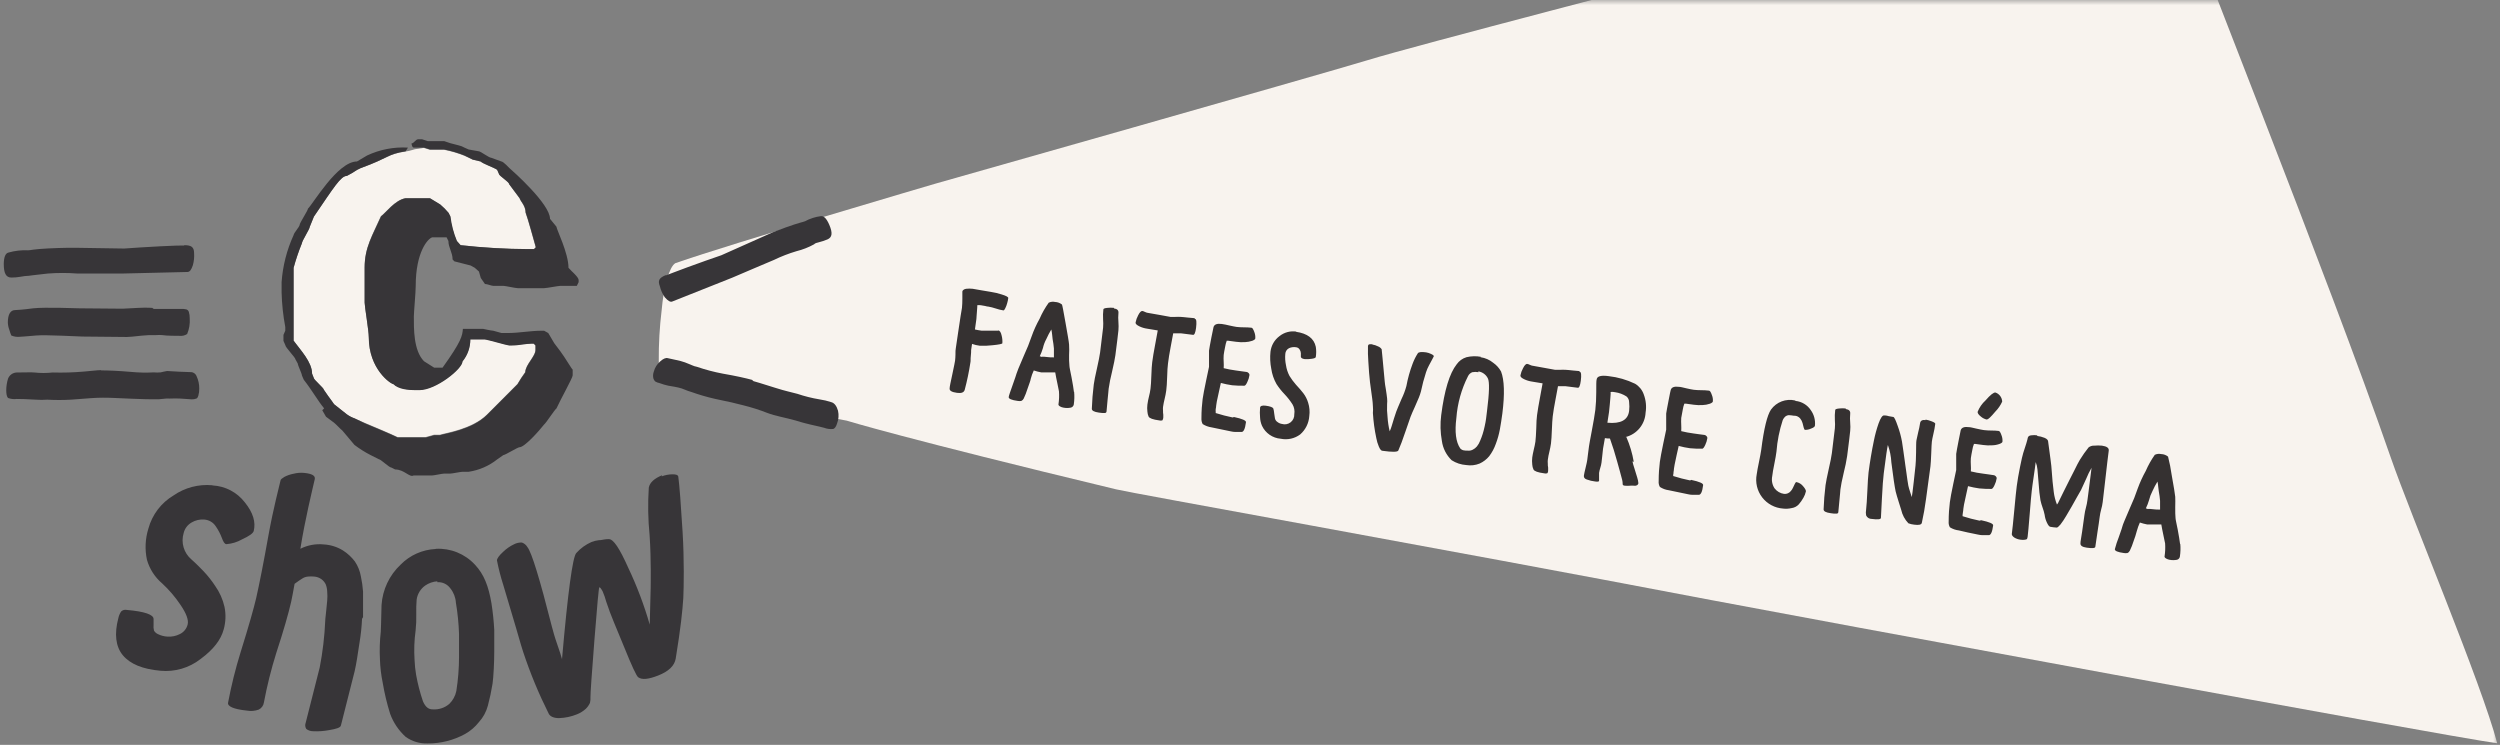 <svg xmlns="http://www.w3.org/2000/svg" xmlns:xlink="http://www.w3.org/1999/xlink" width="245" height="73" viewBox="0 0 245 73">
  <rect x="0" y="0" width="245" height="73" fill="#808080" stroke="none"/>
  <defs>
    <rect id="logo-nav-a" width="245" height="85"/>
  </defs>
  <g fill="none" fill-rule="evenodd" transform="translate(-.16)">
    <mask id="logo-nav-b" fill="#fff">
      <use xlink:href="#logo-nav-a"/>
    </mask>
    <g mask="url(#logo-nav-b)">
      <g transform="translate(0 -13.496)">
        <path fill="#F8F3EE" d="M212.97,1.597 C209.668,-1.161 195.99,1.757 195.91,1.597 C191.056,2.886 180.219,7.115 176.195,8.199 C163.644,11.575 139.027,17.907 134.162,19.401 C129.146,20.917 91.757,31.516 91.757,31.516 C91.757,31.516 71.995,37.314 66.342,39.288 C65.76,39.633 65.204,41.559 65.005,43.872 C64.802,45.531 64.707,47.201 64.719,48.872 C64.719,50.755 65.22,50.798 65.339,50.836 C69.729,52.292 83.138,54.719 83.138,54.719 C83.138,54.719 88.65,56.429 109.535,61.45 C111.309,61.877 139.847,66.957 167.916,72.313 C175.791,73.818 239.036,85.513 244.888,86.338 C243.356,80.486 236.484,64.198 234.432,58.272 C228.379,40.789 214.621,6.543 212.97,1.597 Z"/>
        <path fill="#F8F3EE" fill-rule="nonzero" d="M52.475,37.923 L51.882,37.923 C49.672,37.906 47.465,37.771 45.269,37.519 L44.908,37.109 C44.585,36.342 44.371,35.534 44.271,34.709 L44.088,34.347 C43.841,34.052 43.569,33.78 43.273,33.533 L42.276,32.923 L39.875,32.923 C38.834,33.107 37.928,34.374 37.475,34.692 C36.655,36.548 35.89,37.729 35.89,39.725 L35.89,43.123 C35.89,43.484 36.294,45.884 36.294,46.521 C36.294,49.649 38.452,51.095 38.7,51.095 C39.196,51.596 40.145,51.688 40.857,51.688 L41.262,51.688 C42.88,51.688 45.479,49.601 45.479,48.878 C45.979,48.27 46.252,47.507 46.251,46.72 L47.653,46.72 C47.88,46.72 49.875,47.314 50.053,47.314 L50.28,47.314 C51.051,47.314 51.639,47.13 52.276,47.13 L52.459,47.13 L52.637,47.314 L52.637,47.718 C52.685,48.355 51.639,49.218 51.639,49.94 C51.363,50.318 51.107,50.711 50.873,51.116 L47.896,54.104 C46.445,55.555 43.818,55.917 43.273,56.1 L42.686,56.1 L41.871,56.326 L39.104,56.326 C38.7,56.1 36.294,55.102 35.868,54.919 L34.892,54.498 C34.615,54.401 34.355,54.263 34.12,54.088 L32.901,53.106 C32.901,53.106 32.492,52.519 32.314,52.292 L31.904,51.704 C31.904,51.521 30.906,50.706 30.906,50.523 L30.744,50.118 C30.744,48.986 29.611,47.804 28.932,46.882 L28.932,39.741 C29.155,38.924 29.427,38.12 29.746,37.335 C29.746,37.109 30.517,35.933 30.517,35.717 L30.922,34.719 C32.874,31.866 33.554,30.733 34.158,30.733 C34.502,30.555 34.835,30.356 35.156,30.14 L35.517,29.962 C38.327,28.964 38.101,28.603 39.913,28.344 L40.28,28.274 L40.819,28.123 L41.655,27.993 L41.693,27.993 L42.281,28.177 L43.689,28.177 C44.369,28.312 45.035,28.509 45.679,28.765 L46.494,29.148 L47.259,29.326 C47.486,29.552 48.667,29.962 48.878,30.14 L49.061,30.55 C49.061,30.733 50.053,31.321 50.053,31.548 L51.067,32.923 C51.159,33.242 51.655,33.651 51.655,34.331 C51.882,34.919 52.475,37.093 52.653,37.729 L52.475,37.923 Z"/>
        <path fill="#373538" fill-rule="nonzero" d="M20.998 61.068C22.244 61.135 23.398 61.744 24.158 62.734 24.962 63.732 25.237 64.654 25.027 65.528 24.967 65.76 24.595 66.024 23.872 66.359 23.404 66.624 22.883 66.783 22.346 66.823 22.184 66.823 22.039 66.596 21.904 66.218 21.752 65.814 21.551 65.43 21.305 65.075 21.055 64.689 20.637 64.443 20.178 64.412 19.742 64.376 19.306 64.478 18.932 64.703 18.545 64.924 18.265 65.294 18.161 65.728 17.874 66.664 18.171 67.681 18.916 68.317 19.455 68.791 19.822 69.19 20.113 69.482 20.53 69.922 20.907 70.399 21.24 70.906 21.682 71.528 21.996 72.232 22.163 72.977 22.31 73.701 22.284 74.449 22.087 75.161 21.817 76.197 21.062 77.162 19.816 78.079 18.7 78.952 17.29 79.364 15.879 79.228 14.148 79.077 12.912 78.57 12.2 77.712 11.489 76.855 11.354 75.614 11.753 74.093 11.802 73.852 11.897 73.623 12.033 73.419 12.177 73.282 12.379 73.225 12.573 73.268 14.336 73.419 15.221 73.732 15.21 74.163 15.21 74.228 15.21 74.428 15.21 74.703 15.189 74.903 15.203 75.106 15.253 75.301 15.342 75.449 15.474 75.566 15.631 75.636 15.923 75.782 16.243 75.866 16.569 75.884 16.997 75.914 17.425 75.824 17.805 75.625 18.177 75.44 18.449 75.101 18.549 74.697 18.662 74.271 18.43 73.619 17.826 72.739 17.319 71.988 16.727 71.296 16.062 70.679 15.345 70.073 14.823 69.268 14.563 68.365 14.343 67.347 14.392 66.29 14.703 65.296 15.072 63.935 15.956 62.77 17.168 62.049 18.279 61.281 19.625 60.927 20.971 61.051L20.998 61.068zM35.641 74.136C35.605 74.93 35.52 75.721 35.388 76.504 35.215 77.685 35.07 78.613 34.913 79.287L33.57 84.589C33.522 84.805 33.144 84.924 32.443 85.042 31.91 85.145 31.367 85.184 30.825 85.156 30.588 85.154 30.359 85.074 30.172 84.929 30.06 84.747 30.04 84.524 30.118 84.325L31.494 78.899C31.785 77.392 31.966 75.865 32.033 74.331 32.033 74.082 32.103 73.743 32.13 73.333L32.227 72.34C32.252 72.057 32.252 71.772 32.227 71.488 32.221 71.235 32.17 70.985 32.076 70.749 31.979 70.56 31.841 70.394 31.672 70.264 31.457 70.107 31.203 70.016 30.938 69.999 30.746 69.98 30.553 69.98 30.361 69.999 30.17 70.011 29.985 70.068 29.822 70.167 29.693 70.24 29.568 70.321 29.449 70.409L29.029 70.711C28.899 71.423 28.797 72.011 28.694 72.47 28.435 73.608 27.955 75.291 27.227 77.513 26.732 79.095 26.33 80.705 26.024 82.335 25.983 82.639 25.793 82.902 25.517 83.036 25.141 83.173 24.735 83.207 24.342 83.133 23.036 82.998 22.427 82.712 22.513 82.346 22.829 80.675 23.239 79.023 23.743 77.4 24.563 74.778 25.059 73.004 25.264 72.114 25.582 70.701 25.987 68.662 26.461 66.003 26.936 63.344 27.54 61.1 27.653 60.577 27.653 60.485 27.799 60.372 28.02 60.237 28.303 60.088 28.607 59.982 28.921 59.924 29.273 59.833 29.638 59.806 30 59.843 30.744 59.924 31.078 60.113 31.008 60.453 30.749 61.591 30.075 64.304 29.595 67.276 30.305 66.917 31.102 66.769 31.893 66.85 32.56 66.888 33.207 67.091 33.775 67.443 34.224 67.731 34.619 68.096 34.94 68.522 35.238 68.965 35.439 69.467 35.528 69.994 35.632 70.479 35.703 70.971 35.739 71.467 35.739 71.844 35.739 72.346 35.739 72.944 35.739 73.543 35.739 73.888 35.739 73.98L35.641 74.136zM42.858 67.281C44.308 67.198 45.719 67.767 46.704 68.834 47.599 69.784 48.036 70.943 48.322 72.61 48.458 73.475 48.549 74.346 48.597 75.221 48.597 75.868 48.597 76.423 48.597 77.378 48.597 78.333 48.527 79.848 48.43 80.496 48.314 81.222 48.161 81.942 47.971 82.653 47.811 83.256 47.507 83.811 47.087 84.271 46.72 84.738 46.266 85.128 45.749 85.42 44.623 86.041 43.357 86.362 42.071 86.353 41.3 86.383 40.54 86.156 39.913 85.706 39.235 85.09 38.715 84.321 38.398 83.462 38.085 82.468 37.842 81.453 37.669 80.425 37.51 79.662 37.418 78.886 37.394 78.106 37.348 77.207 37.375 76.305 37.475 75.409 37.475 75.274 37.524 74.503 37.551 72.793 37.649 71.282 38.318 69.865 39.422 68.829 40.335 67.902 41.564 67.355 42.864 67.297L42.858 67.281zM43.02 70.463C42.59 70.494 42.177 70.639 41.823 70.884 41.371 71.209 41.071 71.704 40.992 72.254 40.955 72.717 40.942 73.181 40.954 73.646 40.97 74.197 40.948 74.748 40.889 75.296 40.758 76.248 40.723 77.212 40.787 78.171 40.805 78.657 40.856 79.142 40.938 79.622 41.096 80.508 41.322 81.38 41.612 82.232 41.85 82.772 42.152 83.025 42.578 83.014 43.167 83.055 43.749 82.861 44.196 82.475 44.545 82.132 44.783 81.692 44.881 81.213 45.054 80.114 45.143 79.003 45.145 77.89 45.145 76.887 45.145 76.272 45.145 75.62 45.111 74.595 45.009 73.573 44.838 72.561 44.806 72.05 44.618 71.56 44.298 71.159 44.004 70.748 43.519 70.518 43.015 70.55L43.02 70.463zM18.236 37.524C18.905 37.524 19.18 37.708 19.18 38.301 19.209 38.7 19.169 39.102 19.061 39.487 18.91 39.93 18.765 40.151 18.522 40.151L12.174 40.302 7.745 40.302C6.783 40.228 5.817 40.228 4.854 40.302 3.371 40.453 3.058 40.523 2.988 40.523 2.709 40.531 2.431 40.564 2.157 40.62 1.865 40.672 1.569 40.697 1.273 40.696.734 40.696.529 40.248.529 39.363.539 38.695.69 38.317.987 38.247 1.612 38.068 2.263 37.993 2.913 38.026 3.134 38.026 3.452 37.912 4.887 37.842 6.321 37.772 7.152 37.778 7.584 37.778L12.33 37.853C13.295 37.778 14.487 37.708 15.89 37.632 17.292 37.556 17.826 37.556 18.193 37.556L18.236 37.524zM10.054 49.795C10.69 49.795 11.672 49.827 12.983 49.94 13.73 50.014 14.482 50.031 15.232 49.989 15.454 50.01 15.678 50.01 15.901 49.989 16.073 49.946 16.284 49.897 16.537 49.854 16.666 49.854 17.211 49.886 17.761 49.924L18.802 49.962C19.083 49.944 19.342 50.116 19.433 50.383 19.603 50.751 19.69 51.153 19.687 51.558 19.694 51.803 19.663 52.047 19.595 52.281 19.547 52.427 19.504 52.508 19.417 52.551 19.27 52.611 19.112 52.638 18.953 52.632 18.824 52.632 18.295 52.594 17.826 52.556 17.49 52.539 17.153 52.539 16.817 52.556 16.574 52.543 16.33 52.554 16.089 52.589 15.87 52.62 15.648 52.632 15.426 52.626 14.789 52.626 14.347 52.626 13.09 52.572 11.834 52.519 10.884 52.465 10.248 52.47 9.525 52.47 8.927 52.524 7.109 52.664 6.336 52.707 5.562 52.707 4.79 52.664 4.42 52.692 4.048 52.692 3.678 52.664 2.74 52.61 2.26 52.594 1.796 52.594 1.508 52.633 1.216 52.599.944 52.497.814 52.341.777 52.098.771 51.758.773 51.365.833 50.974.949 50.598 1.088 50.249 1.42 50.014 1.796 50 2.686 50 3.236 49.967 3.533 50 4.126 50.066 4.725 50.066 5.318 50 6.346 50.029 7.374 49.999 8.398 49.908 9.881 49.768 9.87 49.768 10.081 49.768L10.054 49.795zM15.226 43.77L15.987 43.77 17.875 43.77C18.056 43.758 18.237 43.773 18.414 43.813 18.536 43.849 18.632 43.944 18.668 44.067 18.73 44.273 18.759 44.488 18.754 44.703 18.791 45.225 18.704 45.748 18.5 46.23 18.278 46.377 18.01 46.44 17.745 46.408 17.492 46.408 16.456 46.408 16.073 46.337 15.861 46.318 15.648 46.318 15.437 46.337 14.969 46.323 14.5 46.341 14.034 46.391 13.274 46.478 12.805 46.521 12.594 46.521L8.247 46.478C7.907 46.478 4.639 46.289 3.705 46.375 2.772 46.461 2.157 46.499 2.12 46.499 1.83 46.533 1.536 46.49 1.268 46.375 1.192 46.198 1.129 46.016 1.079 45.83.99 45.601.939 45.359.928 45.113.928 44.304 1.181 43.883 1.65 43.883 1.78 43.883 2.476 43.84 3.409 43.711 4.552 43.581 7.821 43.711 7.95 43.711L12.168 43.748C12.341 43.748 12.848 43.711 13.7 43.668 14.552 43.624 15 43.668 15.081 43.668L15.226 43.77zM65.366 40.474C64.751 40.739 64.611 40.987 64.827 41.553 64.92 41.94 65.084 42.306 65.312 42.632 65.625 42.983 65.851 43.128 66.051 43.042L71.925 40.706 74.109 39.773 76.018 38.964C76.728 38.621 77.464 38.336 78.219 38.112 78.82 37.964 79.398 37.737 79.94 37.438 80.01 37.405 79.94 37.346 80.387 37.244 80.678 37.172 80.963 37.078 81.24 36.963 81.714 36.758 81.779 36.348 81.434 35.534 81.169 34.919 80.894 34.633 80.587 34.682 80.05 34.751 79.531 34.919 79.055 35.178 78.85 35.264 78.516 35.297 77.167 35.782 75.819 36.267 75.549 36.413 75.166 36.586L70.851 38.511C69.934 38.824 68.813 39.218 67.491 39.703 66.17 40.189 65.803 40.345 65.452 40.474L65.366 40.474zM73.861 50.722C73.252 50.555 72.297 50.34 70.997 50.113 70.137 49.951 69.29 49.728 68.462 49.444 68.292 49.413 68.127 49.361 67.971 49.288 67.815 49.207 67.518 49.115 67.281 49.007 66.992 48.906 66.697 48.826 66.396 48.77L65.609 48.597C65.404 48.538 65.156 48.646 64.859 48.916 64.554 49.177 64.336 49.525 64.233 49.913 64.156 50.12 64.14 50.345 64.185 50.561 64.216 50.679 64.277 50.786 64.363 50.873 64.497 50.956 64.645 51.013 64.8 51.041 65.078 51.147 65.365 51.232 65.657 51.294 66.116 51.375 66.456 51.424 66.623 51.472 66.847 51.521 67.065 51.591 67.275 51.683 67.476 51.771 67.684 51.845 67.896 51.904 68.658 52.177 69.436 52.404 70.226 52.583 71.477 52.837 72.383 53.047 72.998 53.214 73.795 53.412 74.579 53.66 75.344 53.959 76.143 54.266 77.086 54.412 78.106 54.698 78.559 54.822 78.602 54.87 79.578 55.102 80.555 55.334 80.479 55.296 80.927 55.42 81.212 55.528 81.519 55.567 81.822 55.534 81.968 55.485 82.103 55.302 82.194 54.994 82.347 54.597 82.379 54.164 82.286 53.748 82.151 53.274 81.925 52.988 81.639 52.912 81.256 52.784 80.862 52.69 80.463 52.632 79.73 52.511 79.009 52.33 78.305 52.092 77.405 51.844 77.329 51.877 76.11 51.494 74.692 51.041 74.201 50.906 73.996 50.847L73.861 50.722zM42.259 33.759C42.168 33.759 42.168 33.851 42.168 33.943 42.211 33.943 42.259 33.851 42.259 33.759z"/>
        <polygon fill="#373538" fill-rule="nonzero" points="45.701 58.322 45.701 58.506 45.523 58.506"/>
        <polygon fill="#373538" fill-rule="nonzero" points="43.527 35.528 43.705 35.528 43.705 35.712"/>
        <polygon fill="#373538" fill-rule="nonzero" points="39.541 45.906 39.719 46.316 39.541 46.316"/>
        <polygon fill="#373538" fill-rule="nonzero" points="35.323 55.922 35.507 55.922 35.733 56.1 35.323 56.1"/>
        <path fill="#373538" fill-rule="nonzero" d="M40.533 33.716C40.533 33.851 40.49 33.9 40.399 33.9 40.307 33.9 40.307 33.851 40.307 33.716 40.307 33.581 40.355 33.581 40.399 33.581 40.436 33.576 40.473 33.588 40.5 33.615 40.527 33.641 40.539 33.679 40.533 33.716zM38.905 49.714C39.017 49.728 39.098 49.828 39.088 49.94 39.08 50.037 39.002 50.113 38.905 50.118 38.813 50.118 38.77 50.032 38.77 49.94 38.77 49.849 38.834 49.714 38.905 49.714zM52.319 50.722C52.41 50.722 52.454 50.809 52.454 50.949 52.454 51.089 52.41 51.127 52.319 51.127 52.27 51.132 52.221 51.115 52.186 51.081 52.15 51.046 52.132 50.998 52.135 50.949 52.135 50.798 52.184 50.722 52.319 50.722zM40.129 58.506C40.221 58.506 40.264 58.592 40.264 58.732 40.264 58.872 40.221 58.91 40.129 58.91 40.08 58.915 40.031 58.898 39.996 58.864 39.961 58.829 39.942 58.781 39.946 58.732 39.946 58.592 39.994 58.506 40.129 58.506z"/>
        <polygon fill="#373538" fill-rule="nonzero" points="53.494 38.748 53.904 38.926 54.309 38.926 54.309 39.11 53.494 39.11"/>
        <path fill="#373538" fill-rule="nonzero" d="M42.119 33.533C42.211 33.533 42.259 33.673 42.259 33.759 42.259 33.736 42.279 33.716 42.303 33.716 42.415 33.73 42.496 33.83 42.486 33.943 42.478 34.041 42.401 34.118 42.303 34.126 42.211 34.126 42.168 34.034 42.168 33.943L42.119 33.943C42.07 33.946 42.022 33.928 41.988 33.892 41.953 33.857 41.936 33.808 41.941 33.759 41.941 33.624 41.984 33.533 42.119 33.533zM41.893 35.528L42.713 35.528C42.713 35.528 42.303 35.938 42.119 35.938L41.715 35.938 41.893 35.528zM39.541 34.353C39.315 34.531 38.905 34.941 38.905 35.119 38.721 35.345 37.907 37.341 37.729 37.524L37.502 37.751 37.502 37.524C37.502 37.157 38.543 35.798 38.543 35.367 38.754 35.002 39.013 34.668 39.315 34.374L39.541 34.353z"/>
        <path fill="#373538" fill-rule="nonzero" d="M31.742 53.7L32.109 54.336 32.901 54.924C33.128 55.108 33.489 55.512 33.716 55.695L34.897 57.098C35.395 57.477 35.926 57.811 36.483 58.096L37.297 58.506C37.481 58.506 38.295 59.32 38.522 59.32L38.883 59.503C39.789 59.503 40.285 60.318 40.695 60.091L42.508 60.091C42.691 60.091 43.505 59.908 43.689 59.908L44.277 59.908C44.503 59.908 45.275 59.73 45.501 59.73L46.089 59.73C47.117 59.576 48.087 59.154 48.899 58.506L49.487 58.096C49.67 58.096 50.889 57.324 51.073 57.324 51.569 57.324 52.977 55.739 53.473 55.108 53.699 54.924 54.471 53.7 54.697 53.516 55.059 52.702 56.283 50.528 56.283 50.28L56.283 49.714C56.24 49.757 55.512 48.489 55.059 47.902L54.476 47.13 53.888 46.132 53.478 45.906 53.3 45.906C52.076 45.906 51.078 46.132 49.902 46.132L49.309 46.132 48.495 45.906C48.317 45.906 47.497 45.723 47.497 45.723L45.523 45.723C45.474 46.402 45.382 46.947 43.527 49.53L42.713 49.53 41.715 48.899C40.674 47.853 40.717 45.663 40.717 44.504 40.717 44.137 40.9 42.147 40.9 41.51 40.9 38.204 42.076 36.888 42.518 36.753L43.926 36.753 44.104 37.114C44.104 37.751 44.514 38.247 44.514 38.926L44.692 39.11 46.278 39.514 46.688 39.741 47.098 40.108 47.276 40.739 47.686 41.327C47.912 41.327 48.322 41.51 48.5 41.51L49.498 41.51C49.681 41.51 50.674 41.737 50.9 41.737L53.484 41.737C53.71 41.737 54.891 41.51 55.069 41.51L56.688 41.51 56.866 41.149 56.866 40.922C56.822 40.604 56.186 40.108 55.873 39.741 55.873 38.295 54.692 35.965 54.692 35.712L54.061 34.941C54.061 33.49 50.431 30.27 50.07 29.957 50.07 29.957 49.482 29.32 49.298 29.32L48.306 28.959C48.079 28.959 47.259 28.323 47.081 28.323L46.084 28.145 45.674 27.961C45.491 27.854 45.293 27.778 45.086 27.735L44.298 27.53 43.689 27.325 42.071 27.325 41.531 27.147 41.127 27.147C40.9 27.147 40.717 27.551 40.49 27.551 40.49 27.6 40.533 27.961 40.717 27.961L41.715 27.961 42.303 28.145 43.689 28.145C44.369 28.28 45.035 28.476 45.679 28.732L46.494 29.137 47.265 29.32C47.491 29.547 48.673 29.957 48.883 30.135L49.061 30.545C49.061 30.723 50.059 31.316 50.059 31.543L51.094 32.923C51.186 33.242 51.682 33.651 51.682 34.331 51.909 34.919 52.497 37.093 52.68 37.729L52.497 37.907 51.909 37.907C49.703 37.896 47.499 37.768 45.307 37.524L44.94 37.114C44.622 36.346 44.41 35.539 44.309 34.714L44.126 34.353C43.878 34.057 43.605 33.783 43.311 33.533L42.303 32.923 39.913 32.923C38.872 33.107 37.966 34.374 37.513 34.692 36.693 36.548 35.895 37.729 35.895 39.719L35.895 43.171C35.895 43.533 36.305 45.933 36.305 46.569 36.305 49.692 38.462 51.143 38.705 51.143 39.207 51.645 40.156 51.731 40.863 51.731L41.267 51.731C42.885 51.731 45.485 49.649 45.485 48.926 45.983 48.318 46.254 47.555 46.251 46.769L47.659 46.769C47.885 46.769 49.881 47.357 50.059 47.357L50.285 47.357C51.057 47.357 51.644 47.179 52.281 47.179L52.459 47.179 52.642 47.357 52.642 47.767C52.685 48.403 51.644 49.261 51.644 49.989 51.366 50.366 51.108 50.759 50.873 51.165L47.885 54.158C46.434 55.609 43.807 55.971 43.263 56.148L42.713 56.148 41.893 56.375 39.131 56.375C38.721 56.148 36.321 55.156 35.895 54.973L34.919 54.498C34.643 54.402 34.383 54.266 34.147 54.094L32.901 53.112C32.901 53.112 32.492 52.524 32.314 52.297L31.904 51.704C31.904 51.526 30.906 50.712 30.906 50.528L30.744 50.118C30.744 48.986 29.611 47.81 28.932 46.882L28.932 39.741C29.156 38.926 29.428 38.124 29.746 37.341 29.746 37.114 30.517 35.938 30.517 35.723L30.922 34.725C32.874 31.866 33.554 30.733 34.158 30.733 34.502 30.557 34.835 30.361 35.156 30.146L35.517 29.968C38.295 28.959 38.09 28.608 39.913 28.323L40.14 27.961C38.762 27.881 37.387 28.146 36.138 28.732L35.145 29.32C33.241 29.32 30.83 33.49 30.339 33.943 30.339 34.126 29.525 35.345 29.525 35.528 29.525 35.712 28.937 36.343 28.937 36.526 28.269 37.984 27.869 39.549 27.756 41.149L27.756 42.147C27.785 43.287 27.906 44.423 28.117 45.545L28.117 45.906 27.939 46.316 27.939 46.904 28.117 47.308C28.117 47.535 29.115 48.533 29.115 48.716L29.342 49.126C29.342 49.304 29.752 50.118 29.752 50.302L29.93 50.712C30.749 51.753 31.289 52.75 31.925 53.516L31.742 53.7zM64.999 60.183C65.335 60.054 65.691 59.985 66.051 59.978 66.418 59.978 66.59 60.037 66.633 60.205 66.752 61.105 66.887 62.901 67.054 65.631 67.221 68.36 67.173 71.024 67.124 72.103 67.038 73.36 66.882 74.967 66.38 78.036 66.261 78.748 65.684 79.293 64.659 79.697 63.721 80.064 63.084 80.14 62.707 79.87 62.54 79.762 62.07 78.753 61.305 76.855 60.539 74.956 60.032 73.878 59.579 72.486 59.483 72.131 59.362 71.783 59.217 71.445 59.061 71.159 58.948 71.03 58.894 71.051 58.84 71.073 58.683 72.777 58.414 76.202 58.144 79.627 58.02 81.493 58.025 81.801 58.038 81.995 58.021 82.189 57.977 82.378 57.879 82.594 57.741 82.789 57.572 82.955 57.321 83.185 57.031 83.368 56.715 83.494 56.152 83.724 55.553 83.852 54.945 83.872 54.406 83.872 54.061 83.699 53.931 83.43 52.954 81.481 52.12 79.464 51.434 77.394 51.391 77.308 51.164 76.52 50.728 75.016L49.482 70.825C49.228 70.034 49.021 69.229 48.861 68.414 48.861 68.247 49.05 67.955 49.46 67.583 49.775 67.275 50.14 67.021 50.539 66.833 50.778 66.708 51.046 66.65 51.315 66.666 51.544 66.75 51.735 66.913 51.855 67.125 52.261 67.632 53.056 70.219 54.239 74.886 54.363 75.361 54.53 75.965 54.778 76.666 55.026 77.367 55.172 77.842 55.237 78.095 55.808 71.542 56.283 68.042 56.639 67.691 57.052 67.229 57.56 66.861 58.128 66.612 58.358 66.522 58.599 66.462 58.845 66.434 59.088 66.434 59.169 66.391 59.384 66.364 59.525 66.338 59.668 66.327 59.81 66.332 60.269 66.294 60.889 67.259 61.72 69.12 62.576 70.922 63.283 72.791 63.834 74.708L63.926 71.132C63.926 70.782 63.985 68.435 63.823 65.97 63.666 64.413 63.639 62.845 63.742 61.283 63.834 60.792 64.282 60.377 65.064 60.064L64.999 60.183z"/>
        <g transform="translate(92.452 41.498)">
          <path fill="#353131" fill-rule="nonzero" d="M5.519 4.381C5.685 4.381 5.801 4.564 5.868 4.88 5.933 5.125 5.958 5.38 5.94 5.634 5.94 5.7 5.607 5.772 4.964 5.833 4.55 5.884 4.133 5.899 3.716 5.878 3.461 5.847 3.21 5.787 2.968 5.7L2.879 6.299C2.879 6.427 2.879 6.632 2.846 6.904 2.812 7.175 2.846 7.386 2.807 7.525 2.67 8.423 2.485 9.314 2.252 10.192 2.18 10.458 1.931 10.558 1.498 10.497.982 10.425.738 10.292.772 10.048.772 9.893.877 9.421 1.043 8.645 1.21 7.869 1.293 7.431 1.304 7.347 1.328 7.147 1.34 6.945 1.343 6.743 1.343 6.466 1.343 6.266 1.376 6.133 1.426 5.75 1.504 5.251 1.598 4.625L1.848 2.961C1.925 2.473 1.975 2.207 1.981 2.162 2.008 1.869 2.021 1.575 2.019 1.281 2.019.904 2.019.671 2.019.571 2.019.471 2.164.332 2.385.299 2.601.274 2.819.274 3.034.299L3.855.443 4.814.604C5.174.658 5.528.741 5.874.854 6.312.987 6.533 1.109 6.517 1.209 6.496 1.379 6.46 1.548 6.411 1.713 6.366 1.886 6.303 2.053 6.223 2.212 6.151 2.362 6.09 2.429 6.034 2.417 5.78 2.375 5.53 2.312 5.286 2.229 5.042 2.146 4.791 2.083 4.537 2.04 4.509 2.04 4.415 2.04 4.254 1.985L3.811 1.907C3.702 1.897 3.592 1.897 3.483 1.907 3.483 1.974 3.483 2.179 3.45 2.495 3.417 2.811 3.417 3.05 3.395 3.26 3.373 3.471 3.317 3.843 3.251 4.286 3.422 4.325 3.639 4.369 3.894 4.403 3.922 4.403 4.182 4.403 4.698 4.403 5.214 4.403 5.48 4.403 5.535 4.403L5.519 4.381zM12.972 10.381C13.012 10.8 13.001 11.223 12.939 11.64 12.912 11.79 12.798 11.909 12.65 11.945 12.409 11.994 12.16 11.994 11.918 11.945 11.803 11.927 11.692 11.887 11.591 11.828 11.475 11.756 11.43 11.689 11.436 11.634 11.501 11.208 11.518 10.777 11.486 10.347 11.486 10.303 11.43 10.048 11.336 9.599 11.242 9.15 11.164 8.778 11.12 8.49L10.748 8.49 10.365 8.49 10.022 8.49C9.927 8.495 9.833 8.495 9.739 8.49 9.494 8.445 9.253 8.382 9.018 8.301 8.891 8.568 8.791 8.847 8.718 9.133 8.718 9.233 8.591 9.566 8.397 10.12 8.298 10.441 8.176 10.755 8.031 11.057 7.981 11.159 7.899 11.241 7.798 11.29 7.684 11.31 7.568 11.31 7.454 11.29 6.844 11.207 6.539 11.079 6.561 10.908 6.583 10.736 6.711 10.403 6.944 9.737 7.177 9.072 7.31 8.7 7.321 8.628 7.332 8.556 7.57 7.946 8.059 6.826 8.342 6.219 8.592 5.597 8.807 4.963 9.017 4.366 9.279 3.789 9.589 3.238 9.829 2.683 10.129 2.155 10.482 1.663 10.676 1.567 10.898 1.541 11.109 1.591 11.353 1.601 11.588 1.688 11.78 1.841 11.813 1.891 11.929 2.49 12.129 3.632 12.329 4.774 12.462 5.495 12.478 5.772 12.498 6.112 12.498 6.453 12.478 6.793 12.469 7.144 12.48 7.496 12.512 7.846 12.512 7.996 12.606 8.401 12.722 8.994 12.839 9.588 12.916 10.103 12.955 10.42L12.972 10.381zM9.822 6.954C9.922 6.954 10.127 6.954 10.438 6.998 10.748 7.042 10.948 6.998 10.992 7.031 10.992 6.665 10.992 6.377 10.992 6.155 10.966 5.846 10.923 5.539 10.865 5.235L10.815 4.774C10.8 4.61 10.774 4.447 10.737 4.286 10.555 4.588 10.392 4.901 10.249 5.223 10.097 5.5 9.985 5.797 9.916 6.105 9.834 6.381 9.73 6.65 9.606 6.909L9.816 6.981 9.822 6.954zM16.876 2.223C17.203 2.268 17.347 2.417 17.314 2.689 17.286 2.984 17.286 3.281 17.314 3.576 17.335 3.838 17.335 4.102 17.314 4.364 17.281 4.735 17.175 5.551 17.014 6.821 16.97 7.148 16.859 7.686 16.687 8.434 16.547 8.983 16.436 9.538 16.355 10.098 16.355 10.237 16.299 10.614 16.249 11.207 16.199 11.8 16.166 12.2 16.149 12.316 16.147 12.397 16.085 12.463 16.005 12.471 15.803 12.481 15.6 12.468 15.401 12.433 14.929 12.366 14.696 12.244 14.708 12.044 14.735 11.279 14.796 10.486 14.896 9.688 14.935 9.355 15.046 8.834 15.207 8.113 15.367 7.392 15.473 6.87 15.517 6.543L15.811 4.114C15.832 3.843 15.832 3.57 15.811 3.299 15.791 2.972 15.8 2.643 15.839 2.318 15.839 2.246 15.977 2.19 16.244 2.168 16.454 2.145 16.666 2.145 16.876 2.168L16.876 2.223zM24.822 3.255C24.961 3.255 24.989 3.571 24.922 4.131 24.861 4.597 24.761 4.835 24.628 4.813L23.431 4.663 22.682 4.663C22.632 4.979 22.543 5.429 22.427 6.028 22.31 6.626 22.233 7.137 22.172 7.619 22.133 7.902 22.105 8.334 22.089 8.928 22.072 9.521 22.039 9.97 22 10.27 21.962 10.54 21.911 10.809 21.845 11.074 21.777 11.341 21.724 11.611 21.684 11.884 21.672 12 21.672 12.117 21.684 12.233 21.684 12.377 21.684 12.51 21.711 12.643 21.718 12.73 21.718 12.817 21.711 12.904 21.711 13.009 21.678 13.112 21.617 13.198 21.518 13.226 21.412 13.226 21.312 13.198 20.702 13.115 20.358 12.993 20.27 12.821 20.203 12.668 20.163 12.505 20.153 12.338 20.123 12.108 20.123 11.875 20.153 11.645 20.189 11.378 20.241 11.113 20.308 10.852 20.375 10.601 20.425 10.345 20.458 10.087 20.495 9.798 20.523 9.366 20.541 8.789 20.56 8.212 20.588 7.78 20.625 7.492 20.686 7.02 20.78 6.466 20.902 5.828 21.024 5.19 21.113 4.719 21.168 4.381L20.131 4.209C19.863 4.172 19.603 4.094 19.36 3.976 19.1 3.848 18.978 3.732 18.994 3.604 19.042 3.356 19.128 3.116 19.249 2.894 19.399 2.595 19.538 2.456 19.676 2.478 19.758 2.496 19.837 2.525 19.909 2.567 20.034 2.629 20.17 2.667 20.308 2.678L21.445 2.878 22.41 3.055C22.455 3.055 22.604 3.055 22.882 3.055 23.066 3.044 23.251 3.044 23.436 3.055 23.586 3.055 23.819 3.094 24.146 3.122L24.761 3.177 24.822 3.255zM28.638 12.865C29.442 13.037 29.836 13.209 29.813 13.375 29.725 14.046 29.575 14.362 29.348 14.329 29.32 14.329 29.253 14.329 29.142 14.329L28.754 14.329C28.614 14.325 28.475 14.307 28.338 14.274 27.595 14.129 26.963 13.996 26.442 13.88 26.132 13.835 25.835 13.726 25.571 13.558 25.479 13.389 25.437 13.196 25.449 13.004 25.449 12.266 25.499 11.628 25.566 11.102 25.615 10.741 25.732 10.137 25.909 9.288 26.087 8.44 26.187 7.991 26.192 7.946 26.198 7.902 26.192 7.569 26.192 7.12 26.192 6.671 26.192 6.421 26.192 6.366 26.22 6.15 26.298 5.723 26.42 5.09 26.542 4.458 26.619 4.098 26.636 4.042 26.725 3.776 27.002 3.687 27.446 3.748 27.69 3.784 27.932 3.832 28.172 3.893 28.51 3.965 28.727 4.015 28.898 4.037 29.14 4.063 29.382 4.076 29.625 4.076 29.868 4.075 30.11 4.088 30.351 4.114 30.446 4.114 30.534 4.275 30.629 4.53 30.708 4.729 30.742 4.943 30.728 5.157 30.728 5.246 30.623 5.318 30.435 5.395 30.202 5.473 29.959 5.518 29.714 5.528 29.427 5.545 29.139 5.534 28.854 5.495L28.61 5.462 28.322 5.423 28.078 5.39 27.928 5.39C27.857 5.58 27.805 5.777 27.773 5.978 27.701 6.321 27.656 6.588 27.629 6.787 27.613 7.014 27.613 7.242 27.629 7.469 27.642 7.672 27.642 7.876 27.629 8.079 28.014 8.175 28.405 8.249 28.799 8.301L29.353 8.379 29.88 8.451C29.956 8.462 30.026 8.502 30.074 8.562 30.129 8.609 30.16 8.678 30.157 8.75 30.124 8.988 30.053 9.218 29.947 9.432 29.836 9.682 29.736 9.798 29.653 9.798 29.255 9.807 28.857 9.792 28.46 9.754 28.086 9.701 27.716 9.625 27.351 9.527 27.324 9.654 27.262 9.937 27.163 10.386 27.063 10.835 26.996 11.152 26.957 11.335 26.931 11.467 26.91 11.6 26.896 11.734 26.896 11.878 26.863 11.989 26.847 12.089 26.83 12.189 26.847 12.277 26.847 12.349 26.844 12.392 26.844 12.434 26.847 12.477 27.393 12.651 27.948 12.795 28.51 12.909L28.638 12.865zM34.71 4.514C35.819 4.669 36.485 5.162 36.657 5.989 36.708 6.316 36.708 6.649 36.657 6.976 36.657 7.065 36.501 7.131 36.224 7.164 36.007 7.196 35.788 7.205 35.57 7.192 35.298 7.153 35.17 7.065 35.193 6.904 35.198 6.804 35.198 6.704 35.193 6.604 35.187 6.477 35.144 6.354 35.071 6.249 34.995 6.123 34.863 6.04 34.716 6.028 34.482 5.989 34.242 6.022 34.028 6.122 33.819 6.23 33.682 6.441 33.668 6.676 33.633 7.047 33.656 7.421 33.734 7.785 33.789 8.153 33.905 8.51 34.078 8.839 34.264 9.141 34.475 9.427 34.71 9.693 35.004 10.02 35.265 10.303 35.431 10.53 35.646 10.811 35.807 11.129 35.908 11.468 36.041 11.887 36.079 12.33 36.019 12.765 35.974 13.463 35.653 14.114 35.126 14.573 34.581 14.979 33.889 15.132 33.224 14.995 32.426 14.934 31.723 14.449 31.383 13.725 31.269 13.463 31.205 13.183 31.194 12.898 31.166 12.59 31.166 12.28 31.194 11.972 31.194 11.784 31.394 11.706 31.749 11.756 32.198 11.817 32.448 11.911 32.497 12.044 32.547 12.177 32.547 12.288 32.586 12.555 32.6 12.704 32.623 12.852 32.653 12.998 32.683 13.145 32.771 13.273 32.897 13.353 33.022 13.452 33.171 13.517 33.329 13.542 33.624 13.633 33.945 13.574 34.189 13.384 34.432 13.194 34.567 12.896 34.549 12.588 34.606 12.255 34.543 11.914 34.372 11.623 34.144 11.266 33.882 10.931 33.59 10.625 33.296 10.32 33.032 9.988 32.802 9.632 32.541 9.169 32.368 8.661 32.292 8.135 32.183 7.587 32.157 7.026 32.215 6.471 32.284 5.858 32.605 5.301 33.102 4.935 33.57 4.562 34.174 4.403 34.766 4.497L34.71 4.514zM42.191 5.761C42.384 5.789 42.572 5.849 42.745 5.939 42.894 5.993 43.021 6.092 43.111 6.222 43.111 6.283 43.233 7.331 43.411 9.388 43.411 9.554 43.472 9.804 43.522 10.148 43.572 10.492 43.622 10.786 43.644 11.035 43.664 11.219 43.664 11.405 43.644 11.59 43.622 12.017 43.637 12.446 43.688 12.871 43.717 13.342 43.787 13.809 43.899 14.268 43.973 14.106 44.036 13.939 44.087 13.769 44.154 13.547 44.226 13.298 44.32 13.004 44.415 12.71 44.481 12.488 44.542 12.333 44.603 12.177 44.786 11.717 45.058 11.096 45.257 10.689 45.417 10.264 45.535 9.826 45.672 9.081 45.876 8.35 46.145 7.641 46.279 7.28 46.452 6.934 46.661 6.61 46.76 6.493 47.027 6.471 47.459 6.527 47.628 6.555 47.793 6.607 47.947 6.682 48.13 6.765 48.219 6.837 48.224 6.909 48.18 7.008 48.13 7.104 48.075 7.198 47.986 7.358 47.875 7.564 47.748 7.808 47.632 8.022 47.535 8.247 47.459 8.479 47.258 9.096 47.092 9.723 46.96 10.359 46.905 10.56 46.839 10.758 46.76 10.952 46.655 11.218 46.516 11.534 46.35 11.9 46.184 12.266 46.039 12.582 45.94 12.848 45.873 13.026 45.701 13.514 45.435 14.307 45.169 15.1 44.941 15.704 44.747 16.142 44.675 16.309 44.148 16.309 43.189 16.176 43.062 16.176 42.945 16.026 42.829 15.749 42.718 15.485 42.636 15.21 42.585 14.928 42.412 14.119 42.301 13.297 42.252 12.471 42.272 12.254 42.272 12.035 42.252 11.817 42.252 11.54 42.208 11.301 42.191 11.113 42.174 10.924 42.13 10.625 42.069 10.209 42.008 9.793 41.975 9.538 41.969 9.466 41.903 8.911 41.853 8.246 41.803 7.408 41.766 6.919 41.755 6.429 41.769 5.939 41.769 5.839 41.819 5.767 41.88 5.745 41.998 5.723 42.118 5.723 42.235 5.745L42.191 5.761zM52.799 7.004C53.26 7.07 53.694 7.262 54.053 7.558 54.368 7.779 54.628 8.069 54.812 8.407 55.134 9.233 55.178 10.625 54.94 12.51 54.862 13.065 54.785 13.619 54.696 14.074 54.607 14.56 54.473 15.037 54.297 15.499 54.144 15.933 53.926 16.341 53.648 16.708 53.395 17.014 53.077 17.258 52.716 17.424 52.301 17.594 51.845 17.646 51.402 17.573 50.893 17.539 50.401 17.377 49.971 17.102 49.448 16.598 49.11 15.931 49.012 15.211 48.86 14.378 48.837 13.527 48.945 12.688 49.256 10.259 49.761 8.584 50.465 7.697 50.698 7.365 51.036 7.121 51.424 7.004 51.886 6.893 52.366 6.88 52.833 6.965L52.799 7.004zM52.6 8.473C52.4 8.436 52.195 8.436 51.995 8.473 51.81 8.544 51.66 8.683 51.574 8.861 50.926 10.14 50.538 11.535 50.432 12.965 50.26 14.324 50.382 15.316 50.809 15.937 50.849 15.988 50.9 16.03 50.958 16.059 51.008 16.091 51.062 16.113 51.119 16.126L51.347 16.159 51.524 16.159C51.699 16.182 51.877 16.151 52.034 16.07 52.192 15.994 52.332 15.884 52.445 15.749 52.579 15.582 52.686 15.395 52.761 15.194 52.86 14.961 52.944 14.739 53.01 14.529 53.082 14.318 53.138 14.068 53.204 13.786 53.271 13.503 53.315 13.231 53.343 13.031 53.371 12.832 53.398 12.577 53.432 12.305 53.665 10.475 53.692 9.405 53.515 9.072 53.334 8.705 52.983 8.451 52.578 8.395L52.6 8.473zM62.526 8.44C62.665 8.44 62.698 8.756 62.626 9.316 62.565 9.787 62.465 10.02 62.332 9.998L61.14 9.848 60.391 9.848C60.336 10.164 60.253 10.619 60.136 11.213 60.02 11.806 59.936 12.322 59.875 12.804 59.842 13.087 59.814 13.519 59.792 14.113 59.77 14.706 59.742 15.155 59.704 15.455 59.666 15.725 59.614 15.994 59.548 16.259 59.479 16.525 59.428 16.796 59.393 17.069 59.381 17.185 59.381 17.302 59.393 17.418 59.393 17.562 59.393 17.695 59.426 17.828 59.431 17.915 59.431 18.002 59.426 18.089 59.426 18.25 59.382 18.344 59.332 18.383 59.232 18.411 59.127 18.411 59.027 18.383 58.417 18.3 58.073 18.178 57.99 18.006 57.918 17.855 57.877 17.691 57.868 17.523 57.84 17.293 57.84 17.06 57.868 16.83 57.896 16.642 57.94 16.375 58.023 16.037 58.088 15.785 58.14 15.53 58.179 15.272 58.212 14.987 58.24 14.555 58.262 13.974 58.262 13.42 58.306 12.965 58.339 12.677 58.4 12.205 58.5 11.651 58.617 11.013 58.733 10.375 58.827 9.904 58.883 9.566L57.846 9.394C57.578 9.356 57.318 9.278 57.075 9.161 56.814 9.039 56.692 8.917 56.709 8.789 56.757 8.543 56.843 8.305 56.964 8.085 57.114 7.785 57.252 7.641 57.391 7.663 57.475 7.68 57.555 7.71 57.63 7.752 57.754 7.814 57.89 7.852 58.029 7.863L59.138 8.063 60.108 8.24C60.147 8.24 60.302 8.24 60.574 8.24 60.768 8.228 60.963 8.228 61.156 8.24 61.306 8.24 61.534 8.279 61.861 8.307L62.476 8.362 62.526 8.44zM67.689 17.218C67.735 17.434 67.795 17.647 67.867 17.856 67.977 18.189 68.072 18.51 68.16 18.81 68.219 18.99 68.256 19.176 68.271 19.364 68.255 19.443 68.206 19.511 68.138 19.553 68.046 19.601 67.941 19.617 67.839 19.597 67.708 19.585 67.576 19.585 67.445 19.597 67.285 19.613 67.123 19.613 66.963 19.597 66.802 19.597 66.724 19.52 66.73 19.448 66.732 19.304 66.715 19.16 66.68 19.021 66.635 18.821 66.547 18.522 66.436 18.111L66.197 17.252C65.981 16.464 65.748 15.704 65.482 14.972 65.332 14.972 65.166 14.972 64.988 14.934 64.872 15.544 64.816 15.882 64.805 15.971 64.794 16.059 64.761 16.314 64.733 16.642 64.706 16.969 64.672 17.196 64.656 17.329 64.632 17.502 64.593 17.673 64.539 17.839 64.485 18.004 64.444 18.173 64.417 18.344 64.412 18.425 64.412 18.507 64.417 18.588L64.417 18.921C64.423 18.987 64.423 19.054 64.417 19.12 64.417 19.193 64.284 19.22 64.051 19.187 63.763 19.155 63.48 19.088 63.208 18.987 62.998 18.915 62.903 18.782 62.931 18.599 62.959 18.416 63.003 18.217 63.097 17.834 63.192 17.451 63.242 17.202 63.258 17.074 63.275 16.947 63.308 16.719 63.341 16.414 63.375 16.109 63.413 15.86 63.43 15.732 63.447 15.605 63.541 15.061 63.707 14.202 63.874 13.342 63.985 12.654 64.051 12.166 64.111 11.597 64.141 11.025 64.14 10.453 64.14 9.726 64.14 9.305 64.179 9.188 64.218 8.861 64.617 8.756 65.365 8.861 66.261 8.962 67.133 9.213 67.944 9.604 68.341 9.839 68.641 10.206 68.793 10.641 69.011 11.214 69.074 11.834 68.976 12.438 68.92 13.579 68.125 14.549 67.018 14.828L67.09 14.828C67.431 15.605 67.674 16.421 67.817 17.257L67.689 17.218zM65.554 10.469C65.554 10.469 65.554 10.675 65.521 11.024 65.487 11.373 65.46 11.828 65.393 12.372 65.354 12.66 65.299 13.015 65.232 13.425 66.541 13.547 67.251 13.165 67.362 12.266 67.395 11.981 67.395 11.692 67.362 11.407 67.362 11.193 67.268 10.991 67.107 10.852 66.771 10.635 66.393 10.493 65.998 10.436 65.687 10.381 65.532 10.386 65.526 10.475L65.554 10.469zM73.44 19.026C74.244 19.198 74.638 19.37 74.615 19.536 74.532 20.213 74.382 20.523 74.15 20.49 74.122 20.49 74.055 20.49 73.944 20.49L73.562 20.49C73.42 20.486 73.278 20.468 73.14 20.435 72.403 20.291 71.771 20.157 71.249 20.041 70.939 20 70.641 19.89 70.379 19.719 70.282 19.552 70.239 19.358 70.257 19.165 70.257 18.427 70.307 17.79 70.373 17.263 70.417 16.908 70.539 16.298 70.711 15.449 70.883 14.601 70.989 14.152 70.994 14.107 71 14.063 70.994 13.73 70.994 13.281 70.994 12.832 70.994 12.582 70.994 12.527 71.022 12.311 71.105 11.889 71.227 11.251 71.349 10.614 71.421 10.259 71.443 10.203 71.532 9.937 71.804 9.848 72.253 9.909 72.403 9.909 72.641 9.976 72.979 10.054 73.318 10.131 73.534 10.176 73.706 10.198 73.945 10.224 74.186 10.237 74.427 10.237 74.683 10.236 74.938 10.251 75.192 10.281 75.286 10.281 75.381 10.442 75.469 10.702 75.552 10.898 75.586 11.111 75.569 11.323 75.569 11.412 75.469 11.484 75.281 11.562 75.048 11.642 74.806 11.687 74.56 11.695 74.271 11.712 73.981 11.701 73.695 11.662L73.451 11.628 73.168 11.59 72.924 11.556 72.774 11.556C72.701 11.746 72.649 11.943 72.619 12.144 72.547 12.488 72.497 12.754 72.469 12.954 72.455 13.181 72.455 13.409 72.469 13.636 72.48 13.841 72.48 14.046 72.469 14.251 72.857 14.347 73.249 14.421 73.645 14.473L74.199 14.551 74.754 14.623C74.828 14.637 74.895 14.676 74.943 14.734 74.997 14.782 75.029 14.85 75.031 14.922 74.996 15.159 74.925 15.389 74.821 15.605 74.704 15.854 74.61 15.971 74.527 15.971 74.127 15.979 73.727 15.964 73.329 15.926 72.955 15.874 72.584 15.798 72.22 15.699 72.186 15.826 72.125 16.109 72.026 16.558 71.926 17.008 71.859 17.324 71.826 17.507 71.794 17.638 71.772 17.771 71.759 17.906 71.759 18.05 71.726 18.161 71.715 18.261 71.704 18.361 71.715 18.449 71.682 18.522 71.679 18.564 71.679 18.607 71.682 18.649 72.228 18.824 72.783 18.969 73.345 19.082L73.44 19.026zM83.671 11.29C84.281 11.35 84.831 11.682 85.168 12.194 85.482 12.631 85.626 13.167 85.573 13.702 85.573 13.819 85.418 13.919 85.157 14.013 84.983 14.09 84.793 14.128 84.603 14.124 84.553 14.124 84.503 14.035 84.47 13.902 84.436 13.769 84.392 13.614 84.359 13.464 84.315 13.297 84.236 13.142 84.126 13.009 83.997 12.854 83.811 12.756 83.61 12.738L83.499 12.738C83.338 12.71 83.175 12.691 83.011 12.682 82.902 12.689 82.797 12.726 82.706 12.787 82.578 12.893 82.477 13.028 82.412 13.181 82.086 14.177 81.882 15.209 81.802 16.253 81.763 16.553 81.697 16.952 81.592 17.462 81.486 17.973 81.42 18.366 81.386 18.666 81.303 19.073 81.382 19.497 81.608 19.847 81.837 20.151 82.179 20.351 82.556 20.401 82.811 20.423 83.059 20.315 83.216 20.113 83.301 20.017 83.37 19.909 83.422 19.791L83.61 19.398C83.666 19.287 83.71 19.237 83.754 19.242 84.01 19.293 84.24 19.433 84.403 19.636 84.608 19.869 84.697 20.041 84.686 20.157 84.638 20.376 84.556 20.586 84.442 20.779 84.313 21.01 84.161 21.227 83.987 21.427 83.801 21.628 83.549 21.758 83.277 21.793 83.005 21.857 82.723 21.872 82.446 21.838 81.638 21.781 80.893 21.381 80.399 20.738 79.906 20.095 79.712 19.272 79.867 18.477 79.9 18.189 79.983 17.795 80.089 17.268 80.194 16.741 80.272 16.353 80.311 16.065 80.571 13.996 80.893 12.688 81.264 12.139 81.803 11.389 82.739 11.037 83.638 11.246L83.671 11.29zM88.59 12.083C88.912 12.128 89.061 12.283 89.028 12.555 89 12.848 89 13.143 89.028 13.436 89.052 13.698 89.052 13.962 89.028 14.224 88.995 14.601 88.889 15.41 88.729 16.686 88.647 17.227 88.537 17.764 88.401 18.294 88.224 19.043 88.113 19.592 88.069 19.958 88.069 20.102 88.019 20.474 87.969 21.067 87.919 21.66 87.88 22.054 87.864 22.176 87.864 22.258 87.801 22.325 87.719 22.331 87.519 22.343 87.318 22.33 87.12 22.292 86.644 22.226 86.411 22.109 86.422 21.904 86.449 21.139 86.51 20.346 86.61 19.547 86.655 19.22 86.76 18.699 86.921 17.978 87.082 17.257 87.193 16.736 87.231 16.409L87.525 13.974C87.549 13.705 87.549 13.434 87.525 13.165 87.507 12.835 87.518 12.505 87.559 12.177 87.559 12.105 87.697 12.05 87.958 12.028 88.17 12.005 88.384 12.005 88.596 12.028L88.59 12.083zM96.398 13.115C96.607 13.15 96.812 13.207 97.008 13.287 97.258 13.381 97.374 13.464 97.363 13.536 97.322 13.861 97.263 14.183 97.185 14.501 97.097 14.867 97.052 15.122 97.03 15.283 97.008 15.444 96.991 15.837 96.969 16.436 96.947 17.035 96.919 17.462 96.892 17.701 96.847 18.034 96.781 18.56 96.675 19.303 96.57 20.047 96.498 20.573 96.459 20.901 96.354 21.699 96.215 22.481 96.049 23.23 96.01 23.424 95.76 23.479 95.283 23.413 95.093 23.393 94.907 23.349 94.729 23.28 94.378 22.912 94.134 22.456 94.025 21.96 93.997 21.871 93.919 21.61 93.781 21.183 93.642 20.756 93.548 20.413 93.481 20.157 93.387 19.719 93.243 18.771 93.06 17.307 93.031 16.726 92.917 16.152 92.721 15.605 92.655 15.843 92.522 16.769 92.317 18.377 92.256 18.849 92.195 19.681 92.134 20.878 92.073 22.076 92.045 22.703 92.039 22.742 92.039 22.902 91.723 22.93 91.141 22.853 90.902 22.861 90.682 22.722 90.586 22.503 90.552 22.32 90.552 22.132 90.586 21.949 90.631 21.566 90.67 20.956 90.708 20.119 90.747 19.281 90.78 18.677 90.825 18.305 90.958 17.263 91.135 16.209 91.352 15.166 91.465 14.602 91.616 14.046 91.806 13.503 92.006 12.948 92.189 12.682 92.361 12.71 92.427 12.71 92.577 12.71 92.805 12.782L93.248 12.86C93.342 12.86 93.487 13.17 93.686 13.747 93.868 14.242 94.007 14.753 94.102 15.272L94.235 16.176C94.296 16.653 94.352 17.008 94.385 17.246 94.385 17.318 94.446 17.645 94.524 18.239 94.601 18.832 94.668 19.276 94.723 19.586 94.77 19.792 94.827 19.996 94.895 20.196 94.973 20.435 95.034 20.607 95.062 20.712 95.1 20.54 95.161 20.041 95.256 19.209 95.35 18.377 95.4 17.851 95.428 17.623 95.455 17.396 95.472 16.974 95.483 16.348 95.494 15.721 95.483 15.322 95.522 15.133 95.561 14.945 95.605 14.723 95.688 14.373 95.766 14.085 95.827 13.793 95.871 13.497 95.904 13.226 96.082 13.12 96.426 13.165L96.398 13.115zM101.86 22.98C102.664 23.152 103.058 23.318 103.036 23.49 102.947 24.161 102.797 24.477 102.57 24.444 102.542 24.444 102.476 24.444 102.365 24.444L101.977 24.444C101.837 24.438 101.698 24.419 101.561 24.389 100.818 24.239 100.191 24.111 99.67 23.978 99.36 23.943 99.063 23.839 98.799 23.673 98.702 23.505 98.66 23.312 98.677 23.119 98.677 22.381 98.727 21.743 98.794 21.217 98.838 20.856 98.954 20.246 99.132 19.398 99.309 18.549 99.409 18.1 99.415 18.061 99.42 18.022 99.415 17.684 99.415 17.235 99.415 16.786 99.415 16.536 99.415 16.481 99.442 16.264 99.526 15.837 99.648 15.2 99.77 14.562 99.842 14.213 99.858 14.157 99.947 13.891 100.224 13.797 100.668 13.858 100.818 13.858 101.062 13.93 101.394 14.002 101.727 14.074 101.949 14.124 102.121 14.146 102.362 14.175 102.605 14.19 102.847 14.19 103.09 14.187 103.333 14.2 103.574 14.229 103.668 14.229 103.762 14.385 103.851 14.645 103.931 14.844 103.965 15.058 103.951 15.272 103.951 15.355 103.846 15.433 103.657 15.505 103.427 15.588 103.186 15.633 102.942 15.638 102.653 15.659 102.363 15.65 102.077 15.61L101.833 15.577 101.544 15.538 101.306 15.505 101.156 15.505C101.079 15.694 101.025 15.891 100.995 16.093 100.923 16.431 100.879 16.703 100.851 16.902 100.836 17.129 100.836 17.357 100.851 17.584 100.865 17.787 100.865 17.991 100.851 18.194 101.236 18.29 101.627 18.362 102.021 18.411L102.576 18.488 103.102 18.566C103.179 18.577 103.248 18.617 103.297 18.677 103.352 18.724 103.384 18.793 103.385 18.865 103.349 19.102 103.276 19.332 103.169 19.547 103.058 19.791 102.958 19.908 102.875 19.913 102.477 19.918 102.079 19.901 101.683 19.864 101.309 19.812 100.939 19.738 100.574 19.642 100.546 19.769 100.485 20.052 100.385 20.501 100.285 20.95 100.219 21.267 100.18 21.45 100.153 21.58 100.133 21.711 100.119 21.843 100.119 21.987 100.086 22.104 100.075 22.204 100.064 22.304 100.047 22.387 100.041 22.459 100.036 22.531 100.041 22.575 100.041 22.586 100.587 22.764 101.143 22.91 101.705 23.024L101.86 22.98zM102.415 13.115C102.199 13.068 101.999 12.966 101.833 12.821 101.605 12.643 101.5 12.482 101.516 12.355 101.684 11.932 101.946 11.552 102.282 11.246 102.764 10.691 103.086 10.442 103.263 10.464 103.646 10.598 103.907 10.952 103.923 11.357 103.758 11.721 103.529 12.054 103.247 12.338 102.809 12.86 102.542 13.115 102.431 13.098L102.415 13.115zM107.317 14.717C107.578 14.743 107.834 14.807 108.077 14.906 108.196 14.95 108.301 15.024 108.382 15.122 108.42 15.214 108.44 15.311 108.443 15.41L108.543 16.148 108.654 16.98C108.692 17.229 108.72 17.451 108.737 17.656 108.82 18.849 108.903 19.703 108.975 20.207 109.027 20.631 109.133 21.047 109.291 21.444 109.373 21.349 109.437 21.24 109.48 21.122L109.929 20.207 110.484 19.098C110.572 18.939 110.739 18.612 110.983 18.117 111.221 17.629 111.404 17.274 111.537 17.057 111.795 16.635 112.081 16.229 112.391 15.843 112.55 15.722 112.746 15.661 112.946 15.671 113.197 15.648 113.449 15.648 113.7 15.671 114.171 15.738 114.399 15.898 114.365 16.159 114.365 16.159 114.315 16.558 114.227 17.268 114.138 17.978 114.055 18.727 113.966 19.542 113.877 20.357 113.811 20.906 113.772 21.206 113.741 21.449 113.691 21.69 113.622 21.926 113.558 22.163 113.509 22.404 113.478 22.647 113.428 23.063 113.351 23.546 113.267 24.1 113.184 24.655 113.107 25.143 113.051 25.57 113.051 25.725 112.757 25.747 112.214 25.67 111.765 25.609 111.565 25.464 111.593 25.226 111.593 25.226 111.593 25.021 111.665 24.671 111.737 24.322 111.77 23.945 111.837 23.518 111.903 23.091 111.948 22.747 111.981 22.487 112.013 22.234 112.063 21.984 112.131 21.738 112.199 21.492 112.249 21.242 112.28 20.989 112.28 20.934 112.33 20.634 112.397 20.102 112.463 19.57 112.519 19.12 112.569 18.732L112.68 17.845C112.48 18.187 112.306 18.542 112.158 18.91 111.87 19.553 111.704 19.919 111.648 20.019 111.593 20.119 111.504 20.263 111.293 20.64L110.739 21.627 110.184 22.575C110.018 22.863 109.832 23.139 109.63 23.402 109.469 23.596 109.341 23.695 109.275 23.701 109.068 23.69 108.862 23.666 108.659 23.629 108.554 23.629 108.432 23.485 108.315 23.235 108.194 22.988 108.115 22.721 108.082 22.448 108.035 22.21 107.968 21.976 107.883 21.749 107.797 21.512 107.727 21.269 107.672 21.023 107.588 20.499 107.531 19.971 107.5 19.442 107.439 18.71 107.406 18.222 107.378 18 107.356 17.753 107.298 17.51 107.206 17.279 107.162 17.623 107.106 18.095 107.012 18.693 106.918 19.292 106.862 19.764 106.818 20.119 106.774 20.474 106.713 21.167 106.618 22.376 106.524 23.585 106.452 24.328 106.413 24.627 106.403 24.686 106.386 24.744 106.363 24.799 106.363 24.838 106.286 24.86 106.175 24.888 106.024 24.915 105.87 24.915 105.72 24.888 105.499 24.863 105.287 24.789 105.099 24.671 104.932 24.549 104.855 24.433 104.866 24.322 104.916 23.923 105.005 23.146 105.11 21.982 105.215 20.817 105.298 20.047 105.348 19.647 105.42 19.093 105.531 18.449 105.67 17.762 105.809 17.074 105.914 16.614 105.981 16.403 106.252 15.571 106.397 15.111 106.402 15.039 106.408 14.951 106.434 14.865 106.48 14.789 106.547 14.715 106.64 14.669 106.74 14.662 106.956 14.632 107.174 14.632 107.389 14.662L107.317 14.717zM121.375 25.287C121.413 25.707 121.4 26.129 121.336 26.546 121.312 26.696 121.201 26.818 121.053 26.856 120.811 26.903 120.563 26.903 120.321 26.856 120.204 26.835 120.092 26.793 119.988 26.734 119.872 26.662 119.828 26.596 119.833 26.54 119.9 26.115 119.918 25.683 119.889 25.254 119.889 25.209 119.828 24.954 119.733 24.505 119.639 24.056 119.561 23.684 119.517 23.396L119.151 23.396 118.763 23.396 118.419 23.396C118.325 23.404 118.23 23.404 118.136 23.396 117.892 23.35 117.651 23.287 117.415 23.207 117.293 23.476 117.193 23.754 117.116 24.039 117.03 24.374 116.924 24.704 116.8 25.026 116.702 25.35 116.577 25.665 116.428 25.969 116.379 26.069 116.297 26.15 116.195 26.196 116.082 26.216 115.965 26.216 115.852 26.196 115.242 26.113 114.942 25.986 114.964 25.814 115.067 25.416 115.195 25.025 115.347 24.644 115.58 23.978 115.713 23.607 115.718 23.535 115.724 23.463 115.974 22.858 116.462 21.732 116.745 21.126 116.993 20.504 117.205 19.869 117.422 19.276 117.685 18.701 117.992 18.15 118.233 17.594 118.53 17.064 118.879 16.569 119.074 16.476 119.295 16.45 119.506 16.497 119.751 16.504 119.987 16.592 120.177 16.747 120.329 17.339 120.448 17.939 120.532 18.544 120.732 19.686 120.859 20.401 120.881 20.684 120.903 20.967 120.881 21.239 120.881 21.705 120.881 22.17 120.881 22.52 120.909 22.753 120.909 22.902 121.009 23.307 121.125 23.901 121.242 24.494 121.314 25.01 121.358 25.331L121.375 25.287zM118.225 21.871C118.319 21.871 118.524 21.871 118.841 21.915 119.157 21.96 119.345 21.915 119.395 21.949 119.395 21.588 119.395 21.294 119.395 21.072 119.369 20.76 119.326 20.449 119.268 20.141L119.212 19.686C119.202 19.52 119.178 19.355 119.14 19.193 118.956 19.494 118.791 19.807 118.646 20.13 118.5 20.409 118.388 20.705 118.314 21.011 118.234 21.288 118.13 21.557 118.003 21.816L118.214 21.888 118.225 21.871z"/>
        </g>
      </g>
    </g>
  </g>
</svg>
